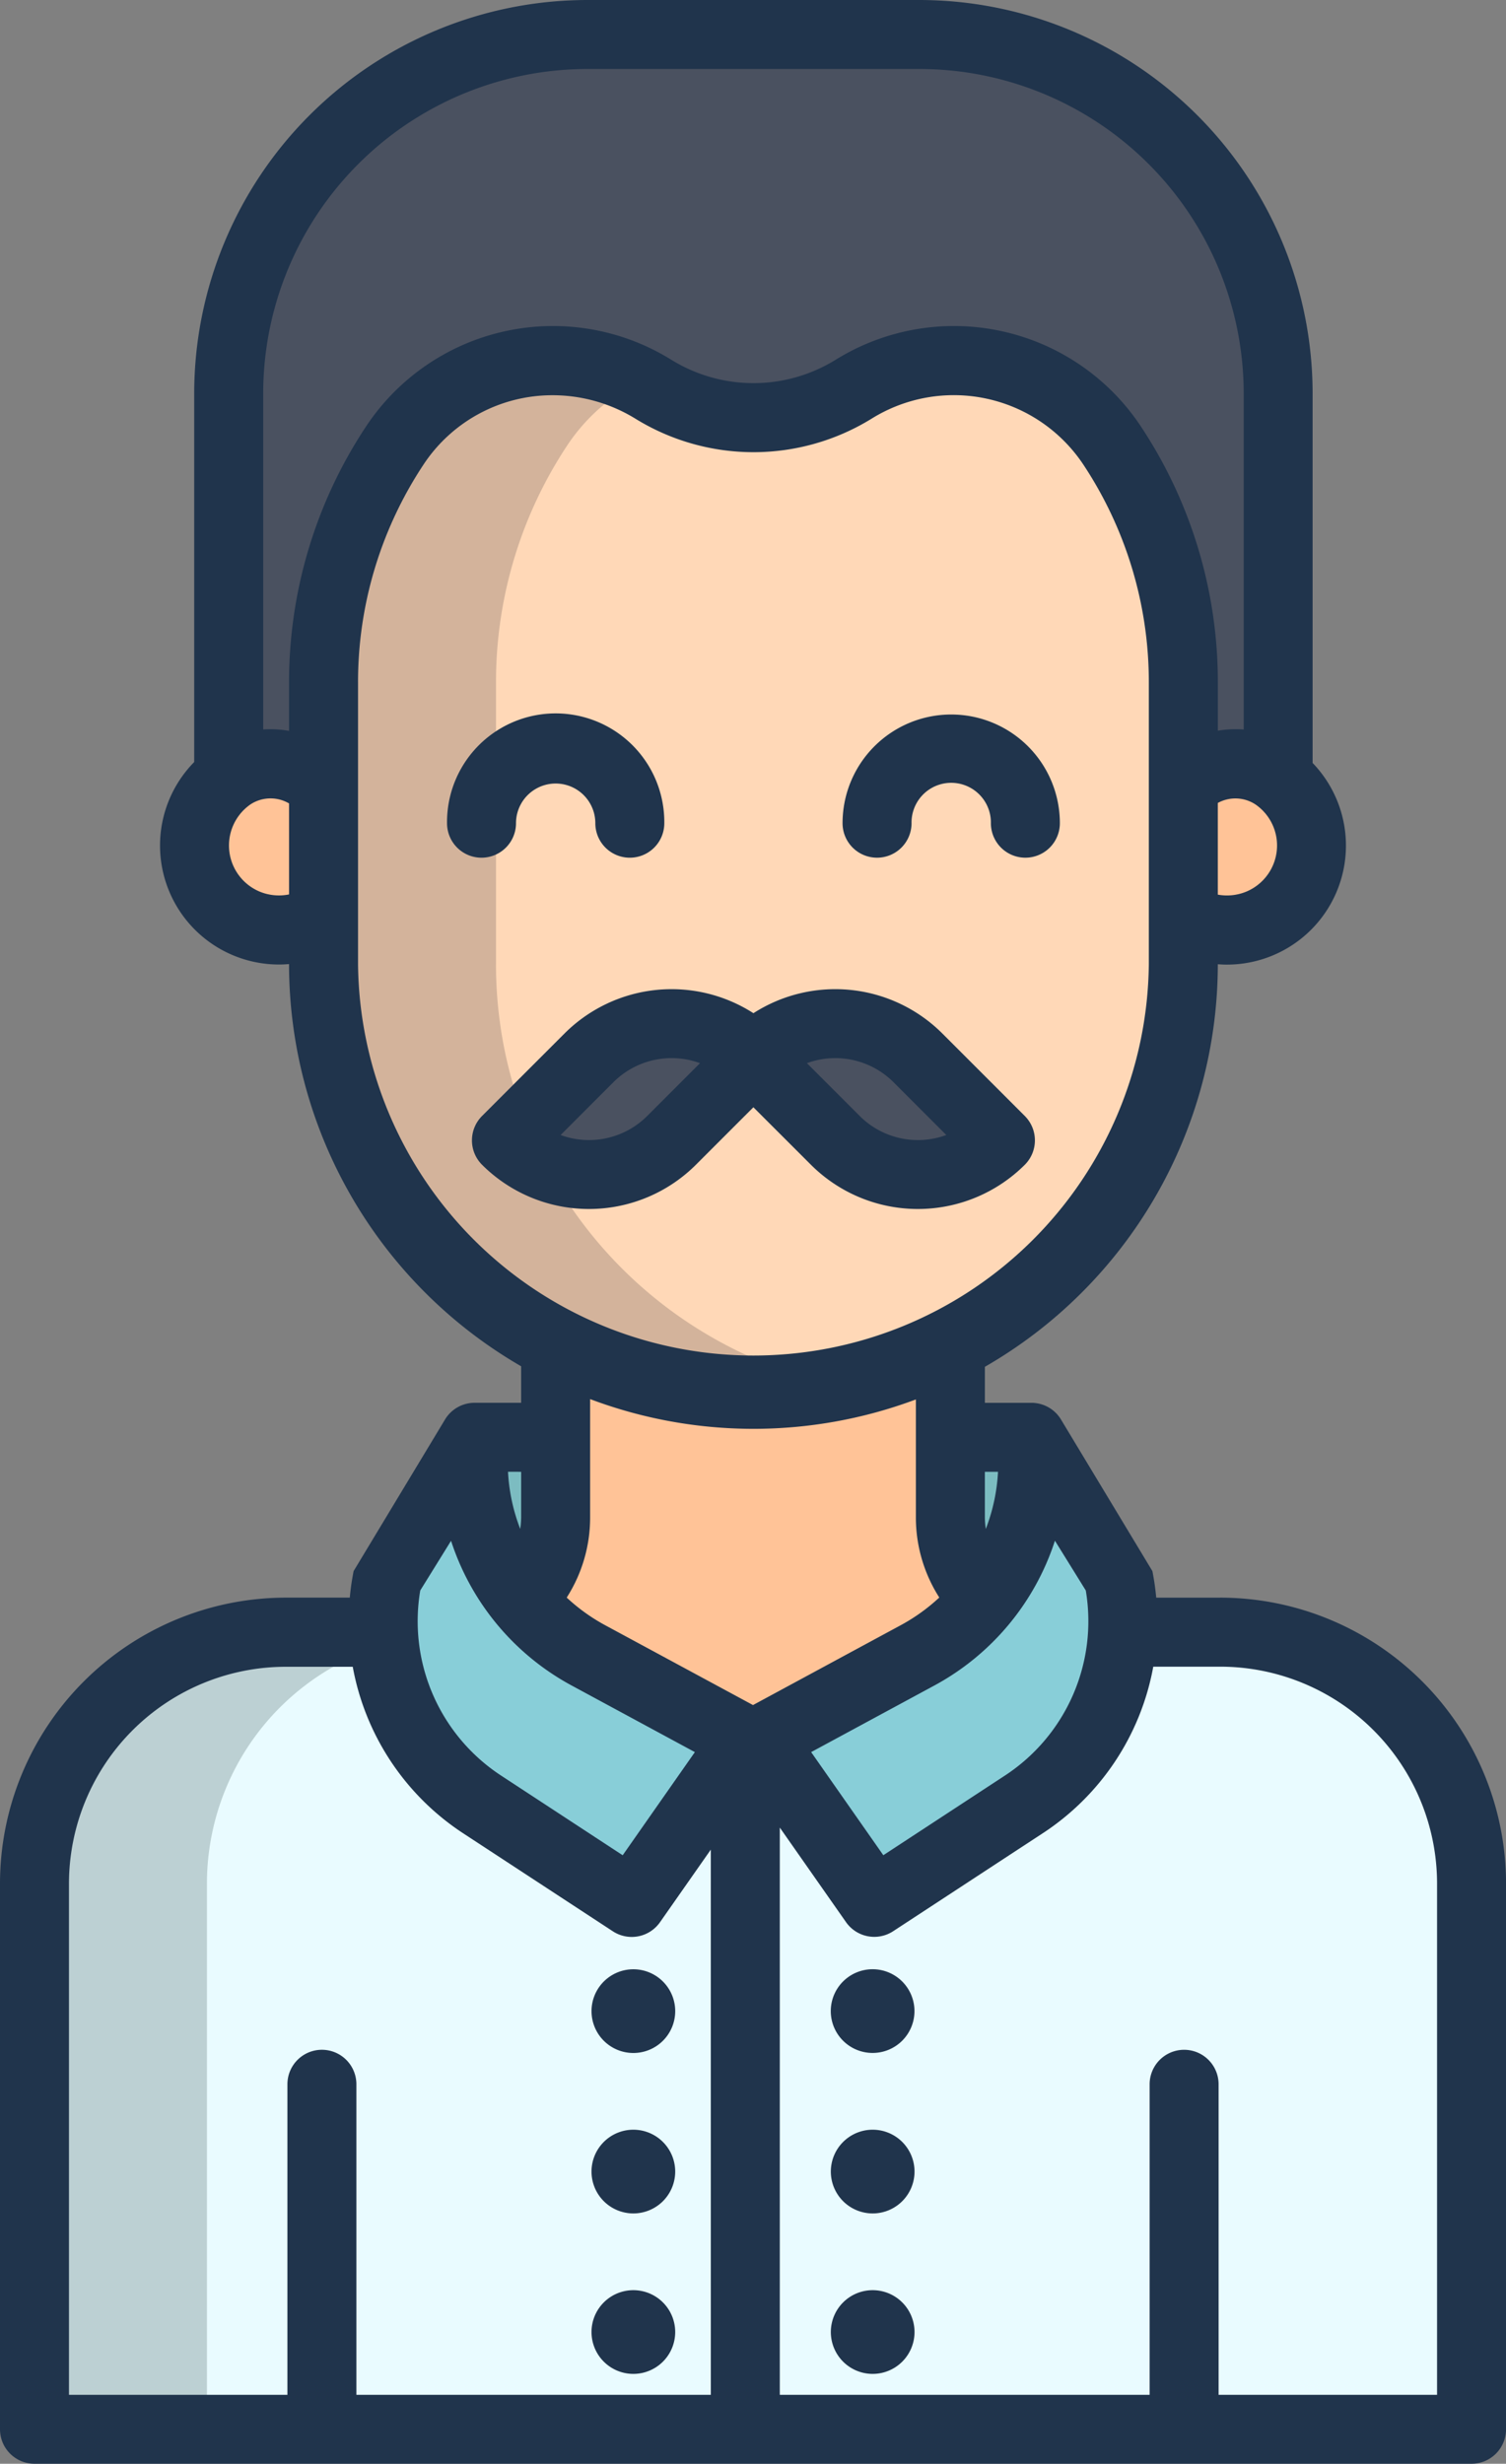 <svg xmlns="http://www.w3.org/2000/svg" width="128.167" height="209.609" viewBox="0 0 128.167 209.609"><rect x="0" y="0" width="128.167" height="209.609" fill="#808080" stroke="none"/><g transform="translate(-125 -41.754)"><path d="M231.919,326H152.377A21.217,21.217,0,0,0,131,347.189v46.319H253.3V347.189A21.217,21.217,0,0,0,231.919,326Z" transform="translate(-3.065 -145.196)" fill="#e9fbff"/><path d="M297.233,291.725a19.072,19.072,0,0,1,.117,2.1,18.7,18.7,0,0,1-4.082,11.659l-.066-.051a9.752,9.752,0,0,1-2.862-6.922v-6.79Z" transform="translate(-84.458 -127.688)" fill="#7cbcc1"/><path d="M211.42,305.491a18.677,18.677,0,0,1-4.09-11.662,19.083,19.083,0,0,1,.117-2.1h6.893v6.79a9.745,9.745,0,0,1-2.92,6.976Z" transform="translate(-42.055 -127.688)" fill="#7cbcc1"/><path d="M330.943,176.41a6.1,6.1,0,0,1,7.734-.783c.059.039.117.083.171.127a7.188,7.188,0,0,1-7.905,11.985h-.073V176.41Z" transform="translate(-105.161 -67.857)" fill="#ffc397"/><path d="M287.792,303.681a18.687,18.687,0,0,1-8.1,19.3L267,331.29l-9.661-13.8,13.34-7.206a18.7,18.7,0,0,0,9.813-16.451,19.08,19.08,0,0,0-.117-2.1Z" transform="translate(-67.601 -127.688)" fill="#88ced8"/><path d="M255.07,297.356a9.752,9.752,0,0,1-2.862-6.922V275.959l-.01-.02L218.64,275.9l-.029.054v14.475a9.745,9.745,0,0,1-2.92,6.976,18.651,18.651,0,0,0,5.723,4.789l13.34,7.206h1.311L249.4,302.2a18.728,18.728,0,0,0,5.728-4.789Z" transform="translate(-46.326 -119.607)" fill="#ffc397"/><path d="M169.69,187.739a7.191,7.191,0,0,1-7.856-12.024c.039-.029.078-.059.122-.088a6.1,6.1,0,0,1,7.734.783h.152v11.33Z" transform="translate(-17.305 -67.857)" fill="#ffc397"/><path d="M246.034,111.618V102.9a36.445,36.445,0,0,0-6.056-20.169,16.25,16.25,0,0,0-22.018-4.789l0,0a16.29,16.29,0,0,1-17.014,0,16.251,16.251,0,0,0-22.023,4.784,36.458,36.458,0,0,0-6.056,20.174v8.722h-.152a6.1,6.1,0,0,0-7.734-.783c-.044.029-.083.059-.122.088l-.064-.088V78.27A30.516,30.516,0,0,1,195.3,47.755h28.281a30.518,30.518,0,0,1,30.52,30.518v32.562l-.093.127c-.054-.044-.113-.088-.171-.127a6.1,6.1,0,0,0-7.734.783Z" transform="translate(-20.325 -3.065)" fill="#4a5160"/><path d="M248.406,111.72a16.25,16.25,0,0,0-22.018-4.789l0,0a16.29,16.29,0,0,1-17.014,0,16.251,16.251,0,0,0-22.023,4.784,36.458,36.458,0,0,0-6.056,20.174v23.96a36.586,36.586,0,0,0,73.173,0v-23.96a36.444,36.444,0,0,0-6.056-20.169Z" transform="translate(-28.754 -32.058)" fill="#ffd8b7"/><path d="M167.053,326H152.377A21.217,21.217,0,0,0,131,347.189v46.319h14.676V347.189A21.217,21.217,0,0,1,167.053,326Z" transform="translate(-3.065 -145.196)" fill="#bcd0d3"/><path d="M195.966,155.851v-23.96a36.458,36.458,0,0,1,6.056-20.174,15.951,15.951,0,0,1,6.143-5.45,16.238,16.238,0,0,0-20.818,5.45,36.458,36.458,0,0,0-6.056,20.174v23.96A36.6,36.6,0,0,0,225.213,191.7a36.2,36.2,0,0,1-9.47-3.348,36.579,36.579,0,0,1-19.778-32.5Z" transform="translate(-28.754 -32.06)" fill="#d3b39b"/><path d="M256.08,222.627a9.915,9.915,0,0,1,13.991.054l7.03,7.025a9.938,9.938,0,0,1-14.054,0l-6.966-6.966.059-.059A.583.583,0,0,0,256.08,222.627Z" transform="translate(-66.957 -90.93)" fill="#4a5160"/><path d="M234.072,222.681l.059.059-6.971,6.966a9.931,9.931,0,0,1-14.049,0l7.025-7.025a9.921,9.921,0,0,1,14-.054A.582.582,0,0,0,234.072,222.681Z" transform="translate(-45.008 -90.93)" fill="#4a5160"/><path d="M203.419,305.491a18.651,18.651,0,0,0,5.723,4.789l13.34,7.206-9.661,13.8-12.69-8.306a18.687,18.687,0,0,1-8.1-19.3l7.416-11.956a19.087,19.087,0,0,0-.117,2.1,18.676,18.676,0,0,0,4.089,11.661Z" transform="translate(-34.055 -127.688)" fill="#88ced8"/><g transform="translate(125 41.754)"><path d="M228.854,177.678H223.4a22.087,22.087,0,0,0-.326-2.259l-7.8-12.931a2.935,2.935,0,0,0-2.495-1.386h-3.962v-3.063A39.537,39.537,0,0,0,228.641,123.8v-.011c.255.02.511.032.768.032a10.128,10.128,0,0,0,7.3-17.157V75.208a33.492,33.492,0,0,0-33.454-33.454H174.982a33.492,33.492,0,0,0-33.454,33.454v31.376a10.126,10.126,0,0,0,7.227,17.229c.282,0,.564-.016.844-.04v.02a39.536,39.536,0,0,0,19.752,34.2V161.1h-3.962a2.935,2.935,0,0,0-2.495,1.387l-7.8,12.931a22.1,22.1,0,0,0-.326,2.259h-5.455A24.342,24.342,0,0,0,125,201.988v46.44a2.935,2.935,0,0,0,2.935,2.935h122.3a2.935,2.935,0,0,0,2.935-2.935V201.992a24.342,24.342,0,0,0-24.313-24.315Zm-14.072-4.84,2.623,4.229a15.7,15.7,0,0,1-6.922,15.773l-10.308,6.751-6.142-8.773,10.444-5.644a21.561,21.561,0,0,0,10.3-12.336Zm-4.848-5.867a15.7,15.7,0,0,1-1.037,4.86,6.87,6.87,0,0,1-.081-1v-3.858ZM233.641,113.1a4.256,4.256,0,0,1-2.6,4.522,4.315,4.315,0,0,1-2.4.245v-7.8a3.111,3.111,0,0,1,3.2.124A4.238,4.238,0,0,1,233.641,113.1ZM149.6,117.849a4.305,4.305,0,0,1-2.473-.227,4.256,4.256,0,0,1-.806-7.436,3.114,3.114,0,0,1,3.278-.079Zm0-13.914a9.017,9.017,0,0,0-2.2-.12V75.207a27.615,27.615,0,0,1,27.583-27.584H203.26a27.615,27.615,0,0,1,27.584,27.584V103.82a8.993,8.993,0,0,0-2.2.1V99.833A39.35,39.35,0,0,0,222.1,78.042a19.089,19.089,0,0,0-25.969-5.688l-.032.02a13.3,13.3,0,0,1-13.95,0,19.089,19.089,0,0,0-26,5.667A39.351,39.351,0,0,0,149.6,99.836Zm5.87,19.858V99.833a33.5,33.5,0,0,1,5.573-18.554,13.135,13.135,0,0,1,10.995-5.9,13.46,13.46,0,0,1,7.044,2,19.143,19.143,0,0,0,20.053.02l.031-.019A13.24,13.24,0,0,1,217.2,81.284a33.494,33.494,0,0,1,5.57,18.55v23.96a33.652,33.652,0,0,1-67.3,0Zm13.882,43.177v3.858a6.937,6.937,0,0,1-.08,1,15.683,15.683,0,0,1-1.038-4.86Zm-8.589,10.1,2.623-4.229a21.562,21.562,0,0,0,10.306,12.334l10.444,5.644-6.142,8.774-10.308-6.751a15.7,15.7,0,0,1-6.922-15.77ZM185.494,245.5H155.33V219.079a2.935,2.935,0,1,0-5.87,0V245.5H130.87v-43.5a18.464,18.464,0,0,1,18.442-18.442h5.708a21.549,21.549,0,0,0,9.448,14.2l12.689,8.306a2.935,2.935,0,0,0,4.011-.772l4.324-6.176Zm-9.011-65.487a15.872,15.872,0,0,1-3.254-2.341,12.621,12.621,0,0,0,1.993-6.838V160.785a39.452,39.452,0,0,0,27.723.03v10.014a12.632,12.632,0,0,0,1.993,6.837,15.9,15.9,0,0,1-3.254,2.341l-12.6,6.809ZM247.3,245.5H228.708V219.08a2.935,2.935,0,0,0-5.87,0V245.5H191.365V197.24L197,205.285a2.935,2.935,0,0,0,4.011.772L213.7,197.75a21.549,21.549,0,0,0,9.448-14.2h5.71A18.464,18.464,0,0,1,247.3,201.989Z" transform="translate(-125 -41.754)" fill="#20344c"/><path d="M273.094,384.235a3.561,3.561,0,1,0,3.56,3.561,3.561,3.561,0,0,0-3.56-3.561Z" transform="translate(-198.829 -216.698)" fill="#20344c"/><path d="M273.1,412.144a3.561,3.561,0,1,0,3.56,3.561,3.561,3.561,0,0,0-3.56-3.561Z" transform="translate(-198.83 -230.954)" fill="#20344c"/><path d="M273.1,440.052a3.561,3.561,0,1,0,3.56,3.561,3.561,3.561,0,0,0-3.56-3.561Z" transform="translate(-198.83 -245.21)" fill="#20344c"/><path d="M227.908,387.8a3.561,3.561,0,1,0,3.561-3.561,3.561,3.561,0,0,0-3.561,3.561Z" transform="translate(-177.567 -216.698)" fill="#20344c"/><path d="M231.468,412.144a3.561,3.561,0,1,0,3.561,3.561A3.561,3.561,0,0,0,231.468,412.144Z" transform="translate(-177.567 -230.954)" fill="#20344c"/><path d="M231.468,440.052a3.561,3.561,0,1,0,3.561,3.561A3.561,3.561,0,0,0,231.468,440.052Z" transform="translate(-177.567 -245.21)" fill="#20344c"/><path d="M274.517,178.2a2.935,2.935,0,0,0,2.935-2.935,3.377,3.377,0,1,1,6.753,0,2.935,2.935,0,1,0,5.87,0,9.247,9.247,0,0,0-18.494,0A2.935,2.935,0,0,0,274.517,178.2Z" transform="translate(-199.876 -105.23)" fill="#20344c"/><path d="M208.64,175.267a3.375,3.375,0,0,1,6.751,0,2.935,2.935,0,1,0,5.87,0,9.246,9.246,0,1,0-18.491,0,2.935,2.935,0,1,0,5.87,0Z" transform="translate(-164.726 -105.231)" fill="#20344c"/><path d="M235.957,228.725a12.887,12.887,0,0,0,18.2,0,2.935,2.935,0,0,0,0-4.151l-7.026-7.026a12.89,12.89,0,0,0-16.069-1.719,12.892,12.892,0,0,0-16.07,1.719l-7.026,7.026a2.935,2.935,0,0,0,0,4.15,12.884,12.884,0,0,0,18.2,0l4.892-4.892Zm7.026-7.026,4.494,4.494a7.008,7.008,0,0,1-7.369-1.619l-4.494-4.494a7.014,7.014,0,0,1,7.369,1.619Zm-20.962,2.875a7.012,7.012,0,0,1-7.369,1.619l4.494-4.494a7.012,7.012,0,0,1,7.369-1.619Z" transform="translate(-166.942 -129.629)" fill="#20344c"/></g></g></svg>